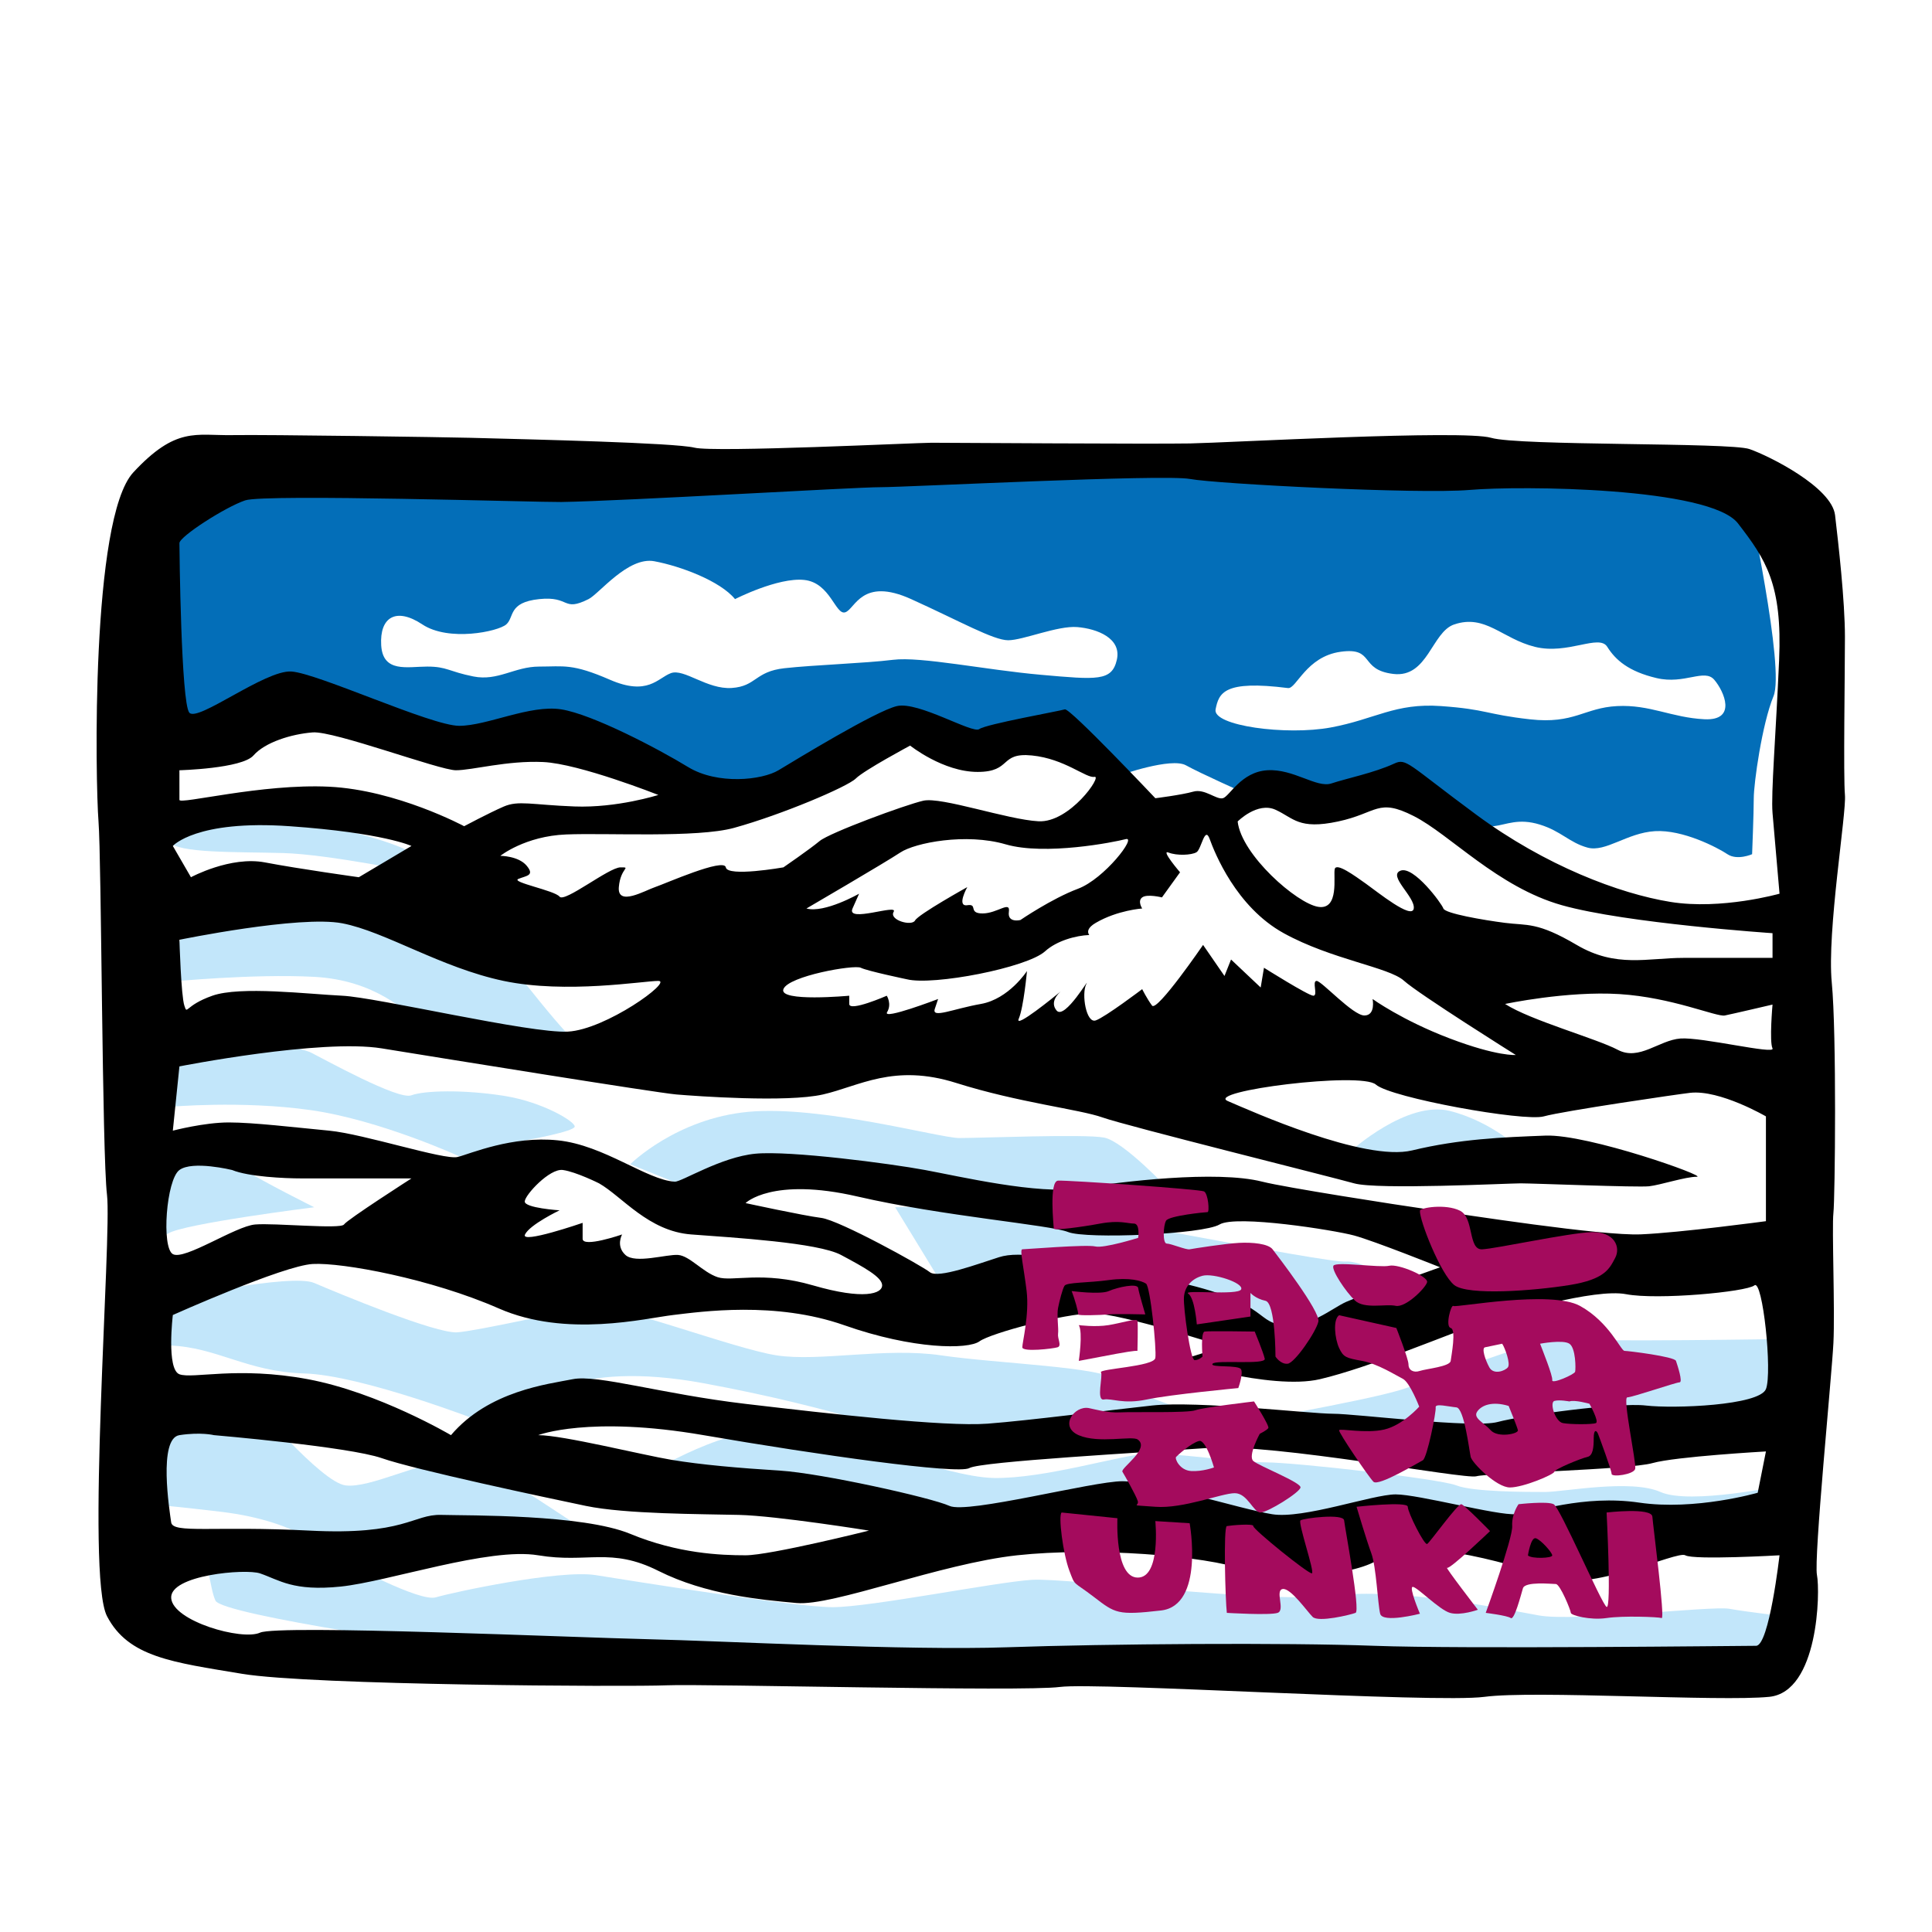 <?xml version="1.0" encoding="utf-8"?>
<svg version="1.1" id="レイヤー_1" xmlns="http://www.w3.org/2000/svg" xmlns:xlink="http://www.w3.org/1999/xlink" x="0px"
	 y="0px" width="200" height="200" viewBox="130 -90 100 400" enable-background="new 0 0 266.548 290.342"
	 xml:space="preserve">
<g>
	<path fill="#C2E6FA" d="M19.837,77.83c0,0,25.555,3.749,28.621,3.749s13.289,2.912,17.037,5.034s1.363,4.166,1.363,4.166
		s-18.74-3.902-28.281-4.166s-21.807,0.077-23.511-2.308S19.837,77.83,19.837,77.83z"/>
	<path fill="#C2E6FA" d="M18.813,98.615l32.03-3.407l28.622,6.474c0,0,17.377,22.829,19.422,23.511
		c2.045,0.682-27.809,0.208-31.281-2.792c-3.475-3-9.949-9.474-22.556-10.156s-29.984,1.022-29.984,1.022L18.813,98.615z"/>
	<path fill="#C2E6FA" d="M18.474,122.4c0,0,23.17,4.156,25.896,5.518c2.725,1.362,18.059,9.881,20.784,8.858
		c2.726-1.021,10.903-1.193,19.081,0.086c8.178,1.277,14.853,5.366,14.752,6.389c-0.1,1.022-9.641,2.727-9.641,2.727l-14.311,3.406
		c0,0-16.355-7.496-30.666-9.54c-14.312-2.044-29.304-0.682-29.304-0.682L18.474,122.4z"/>
	<path fill="#C2E6FA" d="M14.78,151.049c0,0,13.233-0.644,16.301,1.401c3.066,2.045,13.97,7.498,13.97,7.498
		s-27.147,3.406-30.271,5.451C11.659,167.445,14.78,151.049,14.78,151.049z"/>
	<path fill="#C2E6FA" d="M15.066,179.029c0,0,25.214-5.451,29.984-3.406c4.771,2.043,25.215,10.563,29.645,10.221
		c4.43-0.34,22.829-4.537,27.6-5.334c4.771-0.799,29.644,8.742,38.503,10.105s22.49-1.705,34.074,0
		c11.586,1.703,33.734,2.385,36.119,5.111c2.385,2.725,23.51,9.199,23.51,9.199s27.602-4.771,35.438-7.156
		c7.838-2.385,28.965-11.244,34.074-10.563c5.111,0.682,46.682,0,46.682,0l-1.578,16.355l-43.4,4.09l-50.088-1.363h-46.34
		l-39.867,1.363c0,0-16.015-6.133-43.615-11.244c-27.6-5.111-35.777,4.43-35.777,4.43l-10.563,3.406c0,0-24.533-9.541-36.459-9.881
		c-11.926-0.342-18.059-5.451-27.94-5.793C5.185,188.23,15.066,179.029,15.066,179.029z"/>
	<path fill="#C2E6FA" d="M13.394,199.814h18.709c0,0,14.311,17.037,19.422,17.719s15.674-5.111,22.489-5.111
		s21.328,10.904,24.976,12.949c3.646,2.043-29.405,3.406-29.405,3.406L48.8,232.185c0,0-5.793-7.156-23.171-9.201
		c-17.378-2.043-14.954-1.363-14.954-1.363L13.394,199.814z"/>
	<path fill="#C2E6FA" d="M20.858,232.185c0,0,24.193-1.703,27.941,0s18.059,9.541,21.466,8.518
		c3.407-1.021,25.556-5.775,33.052-4.592c7.496,1.186,41.229,6.637,49.066,6.637s33.733-5.188,41.229-5.66
		s48.725,4.979,62.354,3.275c13.631-1.705,35.098,2.725,42.594,4.088s35.777-2.045,39.525-1.363s12.607,1.689,12.607,1.689
		l-8.52,10.236l-160.083-1.361l-105.01-2.045c0,0-51.111-7.154-52.475-10.223C23.243,238.318,23.584,233.207,20.858,232.185z"/>
	<path fill="#C2E6FA" d="M112.858,216c0,0,15.333-10.053,27.6-10.053s34.755,9.881,45.318,10.053
		c10.563,0.17,26.236-4.77,31.689-5.025c5.451-0.256,18.398,1.789,24.533,1.789c6.133,0,36.117,3.406,39.525,4.77
		c3.406,1.363,14.652,1.363,18.4,1.363s17.719-2.727,23.852,0c6.133,2.725,25.34-1.363,25.34-1.363l-6.26,7.496l-53.496,2.045
		l-38.504,2.725l-36.117-5.451h-31.007l-33.051-6.475L112.858,216z"/>
	<path fill="#C2E6FA" d="M165.331,159.949c0,0,19.082-0.34,26.578,0s62.355,11.584,66.785,11.244
		c4.43-0.342,17.719,8.178,17.719,8.178l-28.963,9.539l-43.615-13.746l-27.259,3.184L165.331,159.949z"/>
	<path fill="#C2E6FA" d="M110.473,151.049c0,0,9.54-9.501,24.533-10.864s39.46,5.412,43.582,5.432s25.929-0.883,30.018-0.09
		c4.088,0.791,13.629,11.014,13.629,11.014h-32.371l-28.621-5.491l-21.126,2.425l-16.015,3.066L110.473,151.049z"/>
	<path fill="#C2E6FA" d="M259.715,148.272c0,0,11.588-10.493,20.445-8.269c8.859,2.227,14.992,8.269,14.992,8.269l-18.74,2.777
		L259.715,148.272z"/>
</g>
<path fill="#036EB8" d="M341.393,10.186c-0.682-3.748-52.475-4.43-52.475-4.43H220.77L119.23,8.142L42.905,5.756L17.35,11.89
	l-3.748,47.704l3.748,2.726l17.378-4.089l19.081-1.022l21.126,7.155L84.815,63l16.355,1.704l21.808,6.474l21.467,1.704
	l22.489-13.289l13.691,4.43l20.041-2.726l11.244,9.2c0,0,10.563-3.748,13.631-2.044c3.066,1.704,12.266,5.792,12.266,5.792
	l11.926-0.681l17.719-1.363l10.223,6.474c0,0,8.859,2.726,11.584,2.385c2.727-0.341,5.111-1.704,9.541-0.341
	s6.133,3.748,9.883,4.771c3.748,1.022,8.178-3.067,13.969-3.407c5.793-0.34,12.949,3.407,14.992,4.77c2.045,1.363,5.111,0,5.111,0
	s0.342-8.519,0.342-11.585s1.703-15.333,4.088-21.126S342.073,13.934,341.393,10.186z M211.229,46.607
	c-1.021,4.468-4.087,4.127-15.673,3.105c-11.585-1.022-24.873-3.825-30.666-3.105s-16.355,1.06-22.488,1.742
	c-6.134,0.682-5.793,3.748-10.904,4.089s-9.881-4.088-12.607-3.066s-4.771,4.77-12.607,1.363s-9.54-2.726-14.651-2.726
	s-8.519,3.066-13.63,2.044s-5.451-2.044-9.541-2.044c-4.088,0-9.199,1.364-9.54-4.429s3.065-7.923,8.519-4.302
	c5.451,3.621,15.674,1.491,17.377,0c1.704-1.491,0.342-4.558,6.815-5.239s4.771,2.726,10.222,0c2.198-1.099,8.178-8.859,13.63-7.837
	s13.63,4.089,16.696,7.837c0,0,8.859-4.533,14.311-3.97c5.452,0.563,6.475,7.378,8.519,6.696s3.407-7.354,13.63-2.726
	s17.037,8.519,20.104,8.519s10.223-3.067,14.311-2.726C207.142,40.171,212.252,42.139,211.229,46.607z M332.874,58.912
	c-6.814-0.341-11.244-3.067-18.059-2.726s-8.861,3.775-18.061,2.74s-8.857-2.059-18.398-2.74s-13.631,2.726-22.83,4.43
	s-24.533-0.341-23.852-3.748s1.703-6.096,14.992-4.411c1.727,0.219,3.748-6.531,10.904-7.515c7.154-0.984,3.746,3.728,10.902,4.59
	s7.939-8.679,12.607-10.249c6.475-2.178,9.881,2.933,16.697,4.637c6.814,1.704,13.289-2.726,14.992,0s4.43,5.111,10.223,6.474
	s9.881-2.044,11.926,0.341S339.69,59.252,332.874,58.912z"/>
<path d="M359.249,113.43c-1.023-10.563,3.066-35.097,2.725-38.845c-0.34-3.748,0-25.215,0-32.711s-1.361-19.422-2.043-25.215
	S346.299,4.393,342.211,2.975c-4.09-1.417-47.703-0.627-53.496-2.331s-54.52,1.022-62.355,1.166
	c-7.838,0.144-50.429-0.144-53.496-0.144c-3.067,0-44.979,2.044-49.066,1.022c-4.09-1.022-33.733-1.712-46.341-2.044
	C72.35,0.51,35.547-0.037,28.05,0.086S16.465-1.741,7.605,7.8s-7.837,64.4-7.212,72.237s0.738,68.828,1.761,77.348
	c1.021,8.518-4.43,78.711,0,87.229c4.43,8.52,13.629,9.541,27.939,11.926c14.312,2.387,80.074,2.727,87.911,2.385
	c7.837-0.34,73.6,1.363,81.437,0.342c7.837-1.023,77.688,3.406,87.911,2.045c10.223-1.363,48.727,1.021,58.947,0
	c10.223-1.021,10.564-21.809,9.883-25.215c-0.682-3.408,3.066-41.23,3.406-48.045c0.342-6.816-0.34-23.852,0-26.918
	C359.93,158.066,360.27,123.992,359.249,113.43z M17.146,69.474c0,0,12.947-0.34,15.333-3.066s7.837-4.43,12.267-4.771
	s26.237,7.837,29.645,7.837s10.563-2.044,18.059-1.704c7.497,0.341,23.853,6.815,23.853,6.815s-8.519,2.725-17.378,2.385
	s-11.585-1.305-14.652,0.029c-3.066,1.334-8.178,4.06-8.178,4.06s-13.971-7.497-27.94-8.178s-31.007,3.748-31.007,2.726
	S17.146,69.474,17.146,69.474z M216.479,95.798c1.021-0.769,4.088,0,4.088,0l3.748-5.198c0,0-4.088-4.77-2.385-4.089
	s4.77,0.549,5.793-0.066c1.021-0.615,1.703-5.554,2.725-2.744c1.023,2.81,5.453,14.055,15.334,19.506
	c9.881,5.451,21.809,7.049,24.875,9.828s23.17,15.386,23.17,15.386s-3.75,0.34-13.631-3.408c-9.881-3.748-16.014-8.178-16.014-8.178
	s0.682,3.408-1.703,3.408c-2.387,0-8.861-7.156-9.883-7.156s0.342,3.066-0.682,3.066c-1.021,0-10.221-5.792-10.221-5.792
	l-0.682,4.089l-6.135-5.793l-1.361,3.408l-4.43-6.43c0,0-9.541,13.926-10.564,12.563c-1.021-1.363-2.043-3.407-2.043-3.407
	s-7.648,5.793-9.617,6.474c-1.969,0.682-2.99-5.451-1.969-7.496s-4.43,7.496-6.133,5.452c-1.459-1.75,0.324-3.495,0.869-3.964
	c-1.225,1.006-9.656,7.881-8.707,5.668c1.022-2.386,1.704-9.882,1.704-9.882s-3.749,5.792-9.541,6.814s-10.222,3.067-9.54,1.022
	s0.682-2.045,0.682-2.045s-11.586,4.431-10.563,2.727s-0.063-3.408-0.063-3.408s-7.773,3.408-7.773,1.704s0-1.704,0-1.704
	s-14.652,1.363-13.63-1.362s14.652-5.111,16.015-4.43c1.363,0.682,9.541,2.386,9.541,2.386c5.451,1.362,24.874-2.385,28.622-5.793
	c2.434-2.213,6.438-3.27,9.142-3.37c-0.467-0.646-0.342-1.528,1.346-2.515c4.505-2.634,9.617-2.975,9.617-2.975
	S215.456,96.566,216.479,95.798z M320.745,200.998c-5.793-0.682-25.555,2.045-30.666,3.408s-29.305-1.703-34.074-1.703
	c-4.771,0-27.941-2.727-37.482-1.705c-9.539,1.023-25.213,3.084-34.073,3.758c-8.859,0.672-32.712-2.055-50.089-4.098
	c-17.377-2.045-30.666-6.133-35.777-5.111s-17.378,2.385-25.215,11.586c0,0-14.992-8.859-29.644-11.586
	c-14.652-2.727-23.852,0-26.578-1.021c-2.727-1.023-1.363-12.268-1.363-12.268s22.83-10.223,28.963-10.563
	s24.533,3.066,38.504,9.199c13.97,6.135,30.325,2.045,36.118,1.363s21.125-2.914,35.437,2.121s25.642,5.035,27.983,3.332
	c2.342-1.705,17.676-5.793,23.469-5.793c5.792,0,26.917,6.814,26.917,6.814s-7.496,2.727-9.199,2.727
	c-1.705,0,19.082,6.475,29.303,4.088c10.223-2.385,27.602-9.717,33.393-11.674c5.793-1.955,23.51-7.168,29.984-5.924
	c6.475,1.242,24.875-0.463,26.578-1.824c1.703-1.363,3.748,18.059,2.385,21.467C344.256,200.998,326.536,201.679,320.745,200.998z
	 M345.618,210.505l-1.703,8.553c0,0-12.947,3.746-24.533,2.043c-11.584-1.703-21.807,2.045-25.555,2.387
	c-3.748,0.34-20.104-4.09-24.875-4.09c-4.77,0-19.08,5.148-25.555,4.107s-24.875-6.834-31.008-6.834
	c-6.132,0-32.093,6.814-35.809,5.111s-26.546-6.77-35.063-7.303c-8.52-0.533-16.355-1.215-22.489-2.236
	c-6.134-1.023-22.489-5.111-27.6-5.111c0,0,10.505-4.09,34.215,0c23.71,4.088,52.673,8.178,55.058,6.814
	c2.386-1.363,36.458-3.252,49.748-4.182s52.816,6.566,55.201,5.885s31.688-1.363,36.459-2.727
	C326.877,211.562,345.618,210.505,345.618,210.505z M154.124,169.824c4.77,2.553,8.518,4.596,8.518,6.301
	c0,1.703-3.748,3.066-14.311,0s-16.697-0.682-19.764-1.703c-3.066-1.023-5.792-4.426-8.178-4.598c-2.385-0.174-8.859,1.877-10.903,0
	s-0.681-4.244-0.681-4.244s-8.178,2.828-8.178,0.895c0-1.936,0-3.297,0-3.297s-12.948,4.467-11.927,2.402
	c1.022-2.063,7.155-4.996,7.155-4.996s-7.271-0.473-7.212-1.836c0.057-1.363,5.168-6.891,7.894-6.512
	c2.727,0.377,7.496,2.764,7.496,2.764c4.771,2.725,10.223,9.918,19.082,10.58C131.976,166.244,149.354,167.271,154.124,169.824z
	 M134.36,159.087c0,0,5.452-5.451,23.17-1.363c17.719,4.09,39.866,5.855,43.615,7.357c3.748,1.502,27.941,0.479,31.347-1.564
	c3.408-2.045,23.705,1.154,27.867,2.281s17.793,6.578,17.793,6.578s-16.357,5.793-19.424,7.156
	c-3.066,1.361-7.496,5.449-13.287,4.77c-5.793-0.682-2.727-5.111-24.875-9.541c-22.148-4.43-29.304-5.873-33.733-4.471
	c-4.429,1.404-12.607,4.471-14.312,3.107c-1.703-1.363-18.74-10.77-22.488-11.244C146.286,161.681,134.36,159.087,134.36,159.087z
	 M346.981,127.058c0.682,1.363-14.65-2.384-19.08-2.044c-4.43,0.342-8.52,4.689-12.949,2.345c-4.43-2.345-18.059-6.093-23.34-9.5
	c0,0,12.777-2.726,23.682-2.044c10.902,0.682,20.102,4.77,21.807,4.43c1.703-0.342,9.881-2.26,9.881-2.26
	S346.299,125.695,346.981,127.058z M346.981,108.318c0,0-10.904,0-18.4,0s-13.969,2.133-22.146-2.682
	c-8.178-4.815-10.223-3.976-14.822-4.566s-12.438-1.953-12.777-2.975c-0.342-1.022-6.135-8.859-8.859-7.837
	c-2.727,1.022,3.066,5.452,2.725,7.837c-0.34,2.385-7.494-3.418-9.881-5.117c-2.385-1.698-6.135-4.424-6.475-3.061
	s1.023,8.518-3.406,7.837s-15.914-10.748-16.697-17.675c0,0,4.088-4.132,7.838-2.429c3.748,1.704,4.77,4.176,12.947,2.429
	s8.178-4.926,15.674-1.122s17.379,14.707,30.668,18.456c13.287,3.749,43.613,5.793,43.613,5.793V108.318z M203.189,94.007
	c-5.452,2.044-11.926,6.474-11.926,6.474s-2.726,0.682-2.386-1.704c0.342-2.385-2.385,0.341-5.451,0.341s-0.873-2.045-3.162-1.704
	s0-3.748,0-3.748s-10.127,5.633-10.809,6.905s-5.451-0.09-4.43-1.794c1.023-1.704-9.881,2.385-8.518-0.682s1.363-3.066,1.363-3.066
	s-7.156,4.088-10.904,3.066c0,0,16.355-9.541,19.422-11.585s13.63-4.088,21.808-1.704s22.489-0.444,24.874-1.074
	S208.641,91.962,203.189,94.007z M195.012,80.037c-6.474-0.341-20.104-5.111-23.852-4.259s-19.422,6.645-21.466,8.348
	c-2.045,1.704-7.497,5.452-7.497,5.452s-11.585,2.044-11.926,0s-12.607,3.407-14.651,4.089c-2.045,0.682-7.838,4.089-7.496,0
	c0.34-4.089,2.726-4.089,0.34-4.089c-2.385,0-11.585,7.364-12.607,6.067c-1.021-1.297-10.222-3-8.519-3.682
	c1.704-0.682,3.408-0.682,1.704-2.726s-5.452-2.044-5.452-2.044s5.111-4.088,13.63-4.429s27.115,0.744,34.756-1.363
	c9.881-2.726,23.511-8.519,25.215-10.222c1.703-1.704,11.244-6.814,11.244-6.814s6.814,5.452,13.971,5.452
	c7.154,0,4.429-4.088,11.244-3.407c6.814,0.681,11.244,4.77,12.947,4.429C208.301,70.496,201.485,80.377,195.012,80.037z
	 M97.561,123.586c-7.837,0.406-39.525-7.09-46.682-7.432c-7.154-0.34-21.125-2.044-26.918,0c-5.793,2.045-5.111,4.09-5.793,2.045
	s-1.021-13.629-1.021-13.629s24.873-5.111,33.732-3.408s20.445,9.201,33.393,11.925c12.948,2.727,28.963,0,32.03,0
	C119.368,113.088,105.397,123.182,97.561,123.586z M39.976,81.059c19.423,1.363,25.215,4.089,25.215,4.089l-10.903,6.474
	c0,0-12.267-1.703-19.422-3.066c-7.156-1.363-15.334,3.066-15.334,3.066l-3.748-6.474C15.783,85.147,20.553,79.695,39.976,81.059z
	 M17.146,130.787c0,0,29.303-5.773,41.91-3.729c12.607,2.045,56.903,9.199,60.993,9.541c4.088,0.34,22.828,1.703,30.325,0
	s14.652-6.475,27.601-2.385c12.947,4.088,25.555,5.451,30.325,7.154c4.77,1.705,47.215,12.268,52.059,13.631
	c4.844,1.361,31.764,0,34.488,0c2.727,0,24.191,0.871,26.578,0.605c2.385-0.266,7.496-1.969,9.881-1.969s-22.488-8.859-31.348-8.52
	c-8.859,0.342-17.719,0.682-27.6,3.066c-9.881,2.387-33.393-8.178-38.164-10.221c-4.77-2.045,27.602-6.135,30.668-3.408
	s30.666,7.715,34.756,6.584c4.088-1.133,27.859-4.605,30.324-4.881c6.135-0.68,15.674,4.881,15.674,4.881v21.697
	c0,0-17.717,2.385-25.895,2.727c-8.178,0.34-36.461-4.09-43.615-5.111c-7.156-1.023-30.027-4.592-34.756-5.793
	c-9.541-2.422-29.303,0-37.822,1.363c-8.519,1.363-24.873-2.461-32.029-3.785c-7.156-1.326-27.941-4.053-35.096-3.371
	c-7.156,0.682-15.336,5.873-16.697,5.793c-5.792-0.34-14.651-7.574-24.191-8.557c-9.541-0.984-18.06,2.766-20.786,3.445
	c-2.725,0.682-19.422-4.77-26.577-5.451s-15.673-1.703-20.784-1.703s-11.586,1.703-11.586,1.703L17.146,130.787z M17.146,152.236
	c2.726-2.008,10.903,0,10.903,0c3.407,1.4,10.903,1.74,14.312,1.74c3.407,0,22.829,0,22.829,0s-13.288,8.518-13.97,9.541
	c-0.682,1.021-14.312-0.342-18.4,0c-4.089,0.34-14.652,7.496-17.037,6.133S14.421,154.242,17.146,152.236z M17.146,207.132
	c4.43-0.682,7.155,0,7.155,0s27.94,2.385,34.755,4.77c6.815,2.385,34.074,8.178,42.252,9.881c8.178,1.705,23.853,1.678,31.688,1.861
	c7.838,0.184,26.919,3.25,26.919,3.25s-20.444,5.111-25.556,5.111s-13.971-0.34-23.852-4.43c-9.881-4.088-33.393-3.773-39.185-3.932
	c-5.793-0.156-7.497,4.273-27.26,3.25c-19.763-1.021-28.281,0.682-28.622-1.703S12.717,207.814,17.146,207.132z M343.575,250.746
	c-2.727,0-60.652,0.682-79.053,0s-55.199-0.416-75.984,0.303c-20.785,0.721-59.289-1.326-74.281-1.666s-76.667-3.064-80.415-1.361
	s-18.059-2.373-18.399-7.15c-0.341-4.775,15.39-6.143,18.399-5.117c3.99,1.361,6.815,3.748,16.697,2.727
	c9.881-1.023,30.666-8.178,40.889-6.475c10.222,1.703,14.992-1.74,24.874,3.219c9.881,4.959,21.125,5.98,28.621,6.662
	s29.707-8.146,45.66-9.881c15.674-1.703,38.843,0,47.361,3.066c8.52,3.066,26.238,0.342,28.283-3.066
	c2.043-3.406,20.949-0.461,34.414,4.621c8.518,3.217,26.576-5.643,28.281-4.621c1.703,1.021,19.508,0,19.508,0
	S346.301,250.746,343.575,250.746z M325.856,96.733c-10.563-1.704-25.896-7.496-40.207-18.059s-14.416-11.782-17.037-10.563
	c-4.037,1.876-9.881,3.067-12.949,4.089c-3.066,1.022-7.836-3.067-13.289-2.726c-5.451,0.341-7.836,5.452-9.199,5.792
	s-3.748-2.044-6.133-1.363s-7.838,1.363-7.838,1.363s-17.717-18.741-18.74-18.4s-16.355,3.066-17.719,4.089
	s-12.607-5.792-17.037-4.77s-21.125,11.244-24.533,13.289c-3.406,2.044-12.607,3.066-18.74-0.682s-19.763-10.904-26.236-11.926
	c-6.475-1.022-15.334,3.408-21.126,3.408c-5.793,0-29.305-10.904-34.756-11.245s-19.422,10.563-21.125,8.519
	c-1.705-2.044-2.045-33.733-2.045-35.096s9.541-7.497,13.629-8.859c4.09-1.363,60.959,0.414,65.423,0.341
	c13.286-0.217,60.65-3.066,66.103-3.066s58.608-2.726,64.059-1.704s47.361,3.178,57.926,2.271
	c10.563-0.908,49.748-0.567,55.541,6.929c5.791,7.496,9.199,12.607,8.518,28.281s-1.703,27.6-1.363,31.689
	c0.342,4.089,1.449,16.696,1.449,16.696S336.418,98.437,325.856,96.733z"/>
<g>
	<path fill="#A40B5D" d="M199.06,186.13c0.148-1.037-0.295-3.85,0-5.33c0.297-1.48,0.889-3.85,1.333-4.59s4.886-0.594,9.18-1.186
		c4.295-0.592,6.811,0.148,7.699,0.74c0.889,0.594,2.221,13.623,1.926,15.4c-0.297,1.777-11.698,2.221-11.253,2.961
		s-1.037,5.922,0.591,5.627c1.629-0.297,3.998,1.035,8.885,0c4.887-1.037,18.953-2.369,18.953-2.369s1.037-2.814,0.592-3.85
		c-0.443-1.037-6.516-0.297-5.922-1.176c0.592-0.877,11.105,0.287,10.809-1.047c-0.297-1.332-2.072-5.625-2.072-5.625
		s-9.477-0.148-10.365,0s-0.445,5.182-0.445,5.182s-0.74,0.74-1.629,0.74c-0.887,0-2.369-10.809-2.221-13.029
		s1.629-3.852,3.85-4.443c2.223-0.592,8.588,1.48,7.996,2.814c-0.592,1.332-12.289,0-10.949,0.889s1.77,6.365,1.77,6.365
		l11.105-1.629v-4.885c0,0,1.035,1.184,3.109,1.629c2.072,0.443,2.072,11.549,2.072,11.549s1.037,1.629,2.518,1.48
		c1.48-0.146,5.922-6.662,6.367-8.736c0.443-2.072-8.588-13.77-9.477-14.943c-0.889-1.172-4.146-1.492-6.959-1.344
		c-2.814,0.146-9.477,1.184-10.217,1.332c-0.742,0.148-3.85-1.184-4.738-1.184s-0.74-3.703-0.148-4.738
		c0.592-1.037,8.145-1.777,8.588-1.777s0.148-3.85-0.74-4.293s-27.91-2.332-30.207-2.223c-1.92,0.094-0.888,9.477-0.888,9.922
		c0,0.443,5.626-0.297,9.624-1.037c3.998-0.74,5.626,0,6.958,0c1.334,0,0.889,2.961,0.889,2.961s-7.107,2.221-8.883,1.777
		c-1.776-0.445-14.511,0.592-15.103,0.592c-0.593,0,0.295,3.703,0.888,8.594c0.593,4.893-0.888,10.656-0.888,11.691
		c0,1.037,6.366,0.297,7.299,0S198.912,187.167,199.06,186.13z"/>
	<path fill="#A40B5D" d="M215.643,176.654c-0.146-1.035-4.293-0.148-6.07,0.643c-1.776,0.791-7.699,0-7.699,0
		c0.58,1.477,1.48,4.539,1.332,4.836s4.738,0.148,6.292,0c1.555-0.146,7.625,0,7.625,0S215.792,177.691,215.643,176.654z"/>
	<path fill="#A40B5D" d="M211.202,190.277c3.998-0.74,4.293-0.594,4.293-0.594s0.148-5.625,0-6.219
		c-0.148-0.592-3.256,0.445-5.996,0.889c-2.739,0.445-6.144,0-6.144,0c0.888,1.48,0,7.404,0,7.404S207.204,191.017,211.202,190.277z
		"/>
	<path fill="#A40B5D" d="M219.198,221.962c5.775,0.445,13.77-2.813,16.436-2.813s3.85,3.998,5.33,3.998s8.145-4.146,8.291-5.184
		c0.148-1.037-8.588-4.441-9.771-5.479c-1.186-1.037,1.332-5.625,1.332-5.625s1.48-0.74,1.777-1.186
		c0.295-0.443-2.961-5.521-2.961-5.521s-10.514,1.229-12.143,1.826c-1.629,0.6-12.881,0.289-15.547,0.438s-5.35-0.67-6.515-0.889
		c-2.996-0.559-6.219,3.85-2.072,5.627c4.146,1.777,11.011,0.041,12.207,0.889c2.643,1.875-3.619,5.924-3.176,6.664
		c0.445,0.74,2.814,4.885,3.176,6.07C215.922,221.962,213.422,221.519,219.198,221.962z M223.491,211.65
		c0.297-0.348,3.109-2.865,4.738-3.309c1.457-0.398,3.109,5.479,3.109,5.479s-2.369,0.889-4.738,0.74S223.196,212,223.491,211.65z"
		/>
	<path fill="#A40B5D" d="M268.95,180.355c2.072,0.445,6.219-3.701,6.514-4.885c0.297-1.186-5.922-3.852-7.848-3.406
		c-1.924,0.443-11.08-0.938-11.549,0c-0.445,0.887,2.518,5.33,4.441,7.18C262.434,181.093,266.875,179.912,268.95,180.355z"/>
	<path fill="#A40B5D" d="M326.993,191.757c-0.297-0.889-9.922-2.074-10.662-2.074s-3.109-5.922-9.18-9.295
		c-6.072-3.371-25.764,0.412-26.24,0c-0.477-0.41-1.744,4.262-0.561,4.557c1.184,0.297,0.148,5.627,0,6.813
		c-0.148,1.184-5.035,1.629-6.367,2.072c-1.332,0.445-2.369-0.148-2.369-1.332c0-1.186-2.518-7.553-2.518-7.553l-11.846-2.641
		c-1.332,0.91-0.887,4.863-0.002,6.787c0.885,1.926,1.484,2.074,4.74,2.666c3.258,0.592,6.961,2.961,8.441,3.701
		s3.404,5.775,3.404,5.775s-3.404,3.85-7.254,4.738s-9.182-0.297-9.33,0.148c-0.148,0.443,6.072,9.623,7.107,10.66
		c1.037,1.035,9.328-3.998,10.217-4.441c0.889-0.445,2.814-10.07,2.666-10.957c-0.148-0.889,2.666-0.148,4.293,0
		c1.629,0.148,2.666,9.031,2.963,10.268c0.295,1.236,5.33,6.314,8.115,6.314s9.061-2.664,9.209-3.256s5.625-2.814,6.811-3.059
		c1.184-0.244,1.332-1.977,1.332-3.902c0-1.924,0.594-1.627,0.889-0.887c0.297,0.74,2.814,7.551,2.814,8.291
		c0,0.742,4.59,0.148,4.885-1.037c0.297-1.184-2.664-14.807-1.629-14.807c1.037,0,10.07-3.109,10.811-3.109
		S327.288,192.646,326.993,191.757z M287.458,188.943c0.74-0.146,3.553-0.74,3.553-0.74c0.594,0.889,1.768,4.146,1.18,4.887
		c-0.586,0.74-2.955,1.629-3.844,0S286.717,189.091,287.458,188.943z M288.641,206.121c-1.48-1.629-3.699-2.52-2.813-3.852
		c0.889-1.332,3.123-2.221,6.521-1.184c0,0,1.77,4.295,1.918,5.035S290.122,207.75,288.641,206.121z M301.375,195.755
		c0.148-0.889-2.072-6.367-2.518-7.553c0,0,4.74-0.889,6.072,0s1.332,5.242,1.184,5.805S301.227,196.644,301.375,195.755z
		 M310.409,204.638c-0.74,0.297-5.184,0.297-6.813,0c-1.629-0.295-2.813-4.293-1.775-4.59c1.035-0.295,3.109,0.105,3.109,0.105
		c1.035-0.4,4.145,0.479,4.145,0.479S311.149,204.341,310.409,204.638z"/>
	<path fill="#A40B5D" d="M281.09,176.06c2.814,2.219,16.436,1.186,23.84,0c7.402-1.188,8.291-3.404,9.477-5.625
		c1.184-2.223-0.148-5.479-4.887-5.33s-19.693,3.404-22.654,3.553s-1.629-6.514-4.59-7.996c-2.961-1.48-8.244-0.627-8.293,0
		C273.836,162.587,278.278,173.841,281.09,176.06z"/>
	<path fill="#A40B5D" d="M219.198,224.925c0,0,1.184,11.697-3.637,11.697s-4.211-12.291-4.211-12.291l-11.55-1.184
		c-0.74,0.592,0.297,8.588,1.582,11.994c1.286,3.406,0.64,2.072,5.082,5.479c4.441,3.406,4.886,3.85,13.917,2.813
		c9.033-1.037,5.924-18.064,5.924-18.064L219.198,224.925z"/>
	<path fill="#A40B5D" d="M249.256,224.777c-0.59,0.443,2.961,10.66,2.369,10.957c-0.592,0.295-12.291-9.182-12.143-9.773
		s-4.738-0.148-5.479,0s-0.297,15.547,0,17.967c0,0,8.885,0.543,10.514,0s-0.594-4.641,1.035-4.936
		c1.629-0.297,5.035,4.59,6.219,5.773c1.184,1.186,7.848-0.443,8.885-0.838s-2.221-17.67-2.369-19.15
		C258.141,223.296,249.848,224.332,249.256,224.777z"/>
	<path fill="#A40B5D" d="M279.61,234.599c0.592,0.348,8.885-7.602,8.885-7.602s-5.184-5.33-5.924-5.561s-6.516,7.93-7.098,8.227
		s-4.008-6.516-4.008-7.701c0-1.184-10.605,0-10.605,0s2.018,6.813,3.055,9.625c1.035,2.814,1.332,10.514,1.834,12.52
		c0.5,2.006,8.23,0,8.23,0s-2.365-5.561-1.477-5.561c0.887,0,5.479,4.738,7.699,5.381c2.221,0.641,5.775-0.643,5.775-0.643
		S279.018,234.253,279.61,234.599z"/>
	<path fill="#A40B5D" d="M312.629,223.148c0,0,1.037,20.137,0,19.545c-1.037-0.594-9.625-20.582-10.957-21.262
		c-1.334-0.68-7.275,0-7.275,0s-1.461,2.012-1.313,4.529s-5.479,17.967-5.479,17.967s4.441,0.543,5.182,1.07
		c0.74,0.529,2.074-4.674,2.518-6.154s5.922-0.889,6.811-0.889s3.109,5.479,3.109,5.973s3.998,1.578,7.404,1.07
		c3.404-0.508,10.66-0.232,11.4,0s-1.775-19.037-1.924-20.99S312.629,223.148,312.629,223.148z M296.342,232.033
		c0,0,0.592-3.85,1.629-3.555c1.035,0.297,3.404,2.963,3.404,3.555S297.083,232.773,296.342,232.033z"/>
</g>
</svg>
